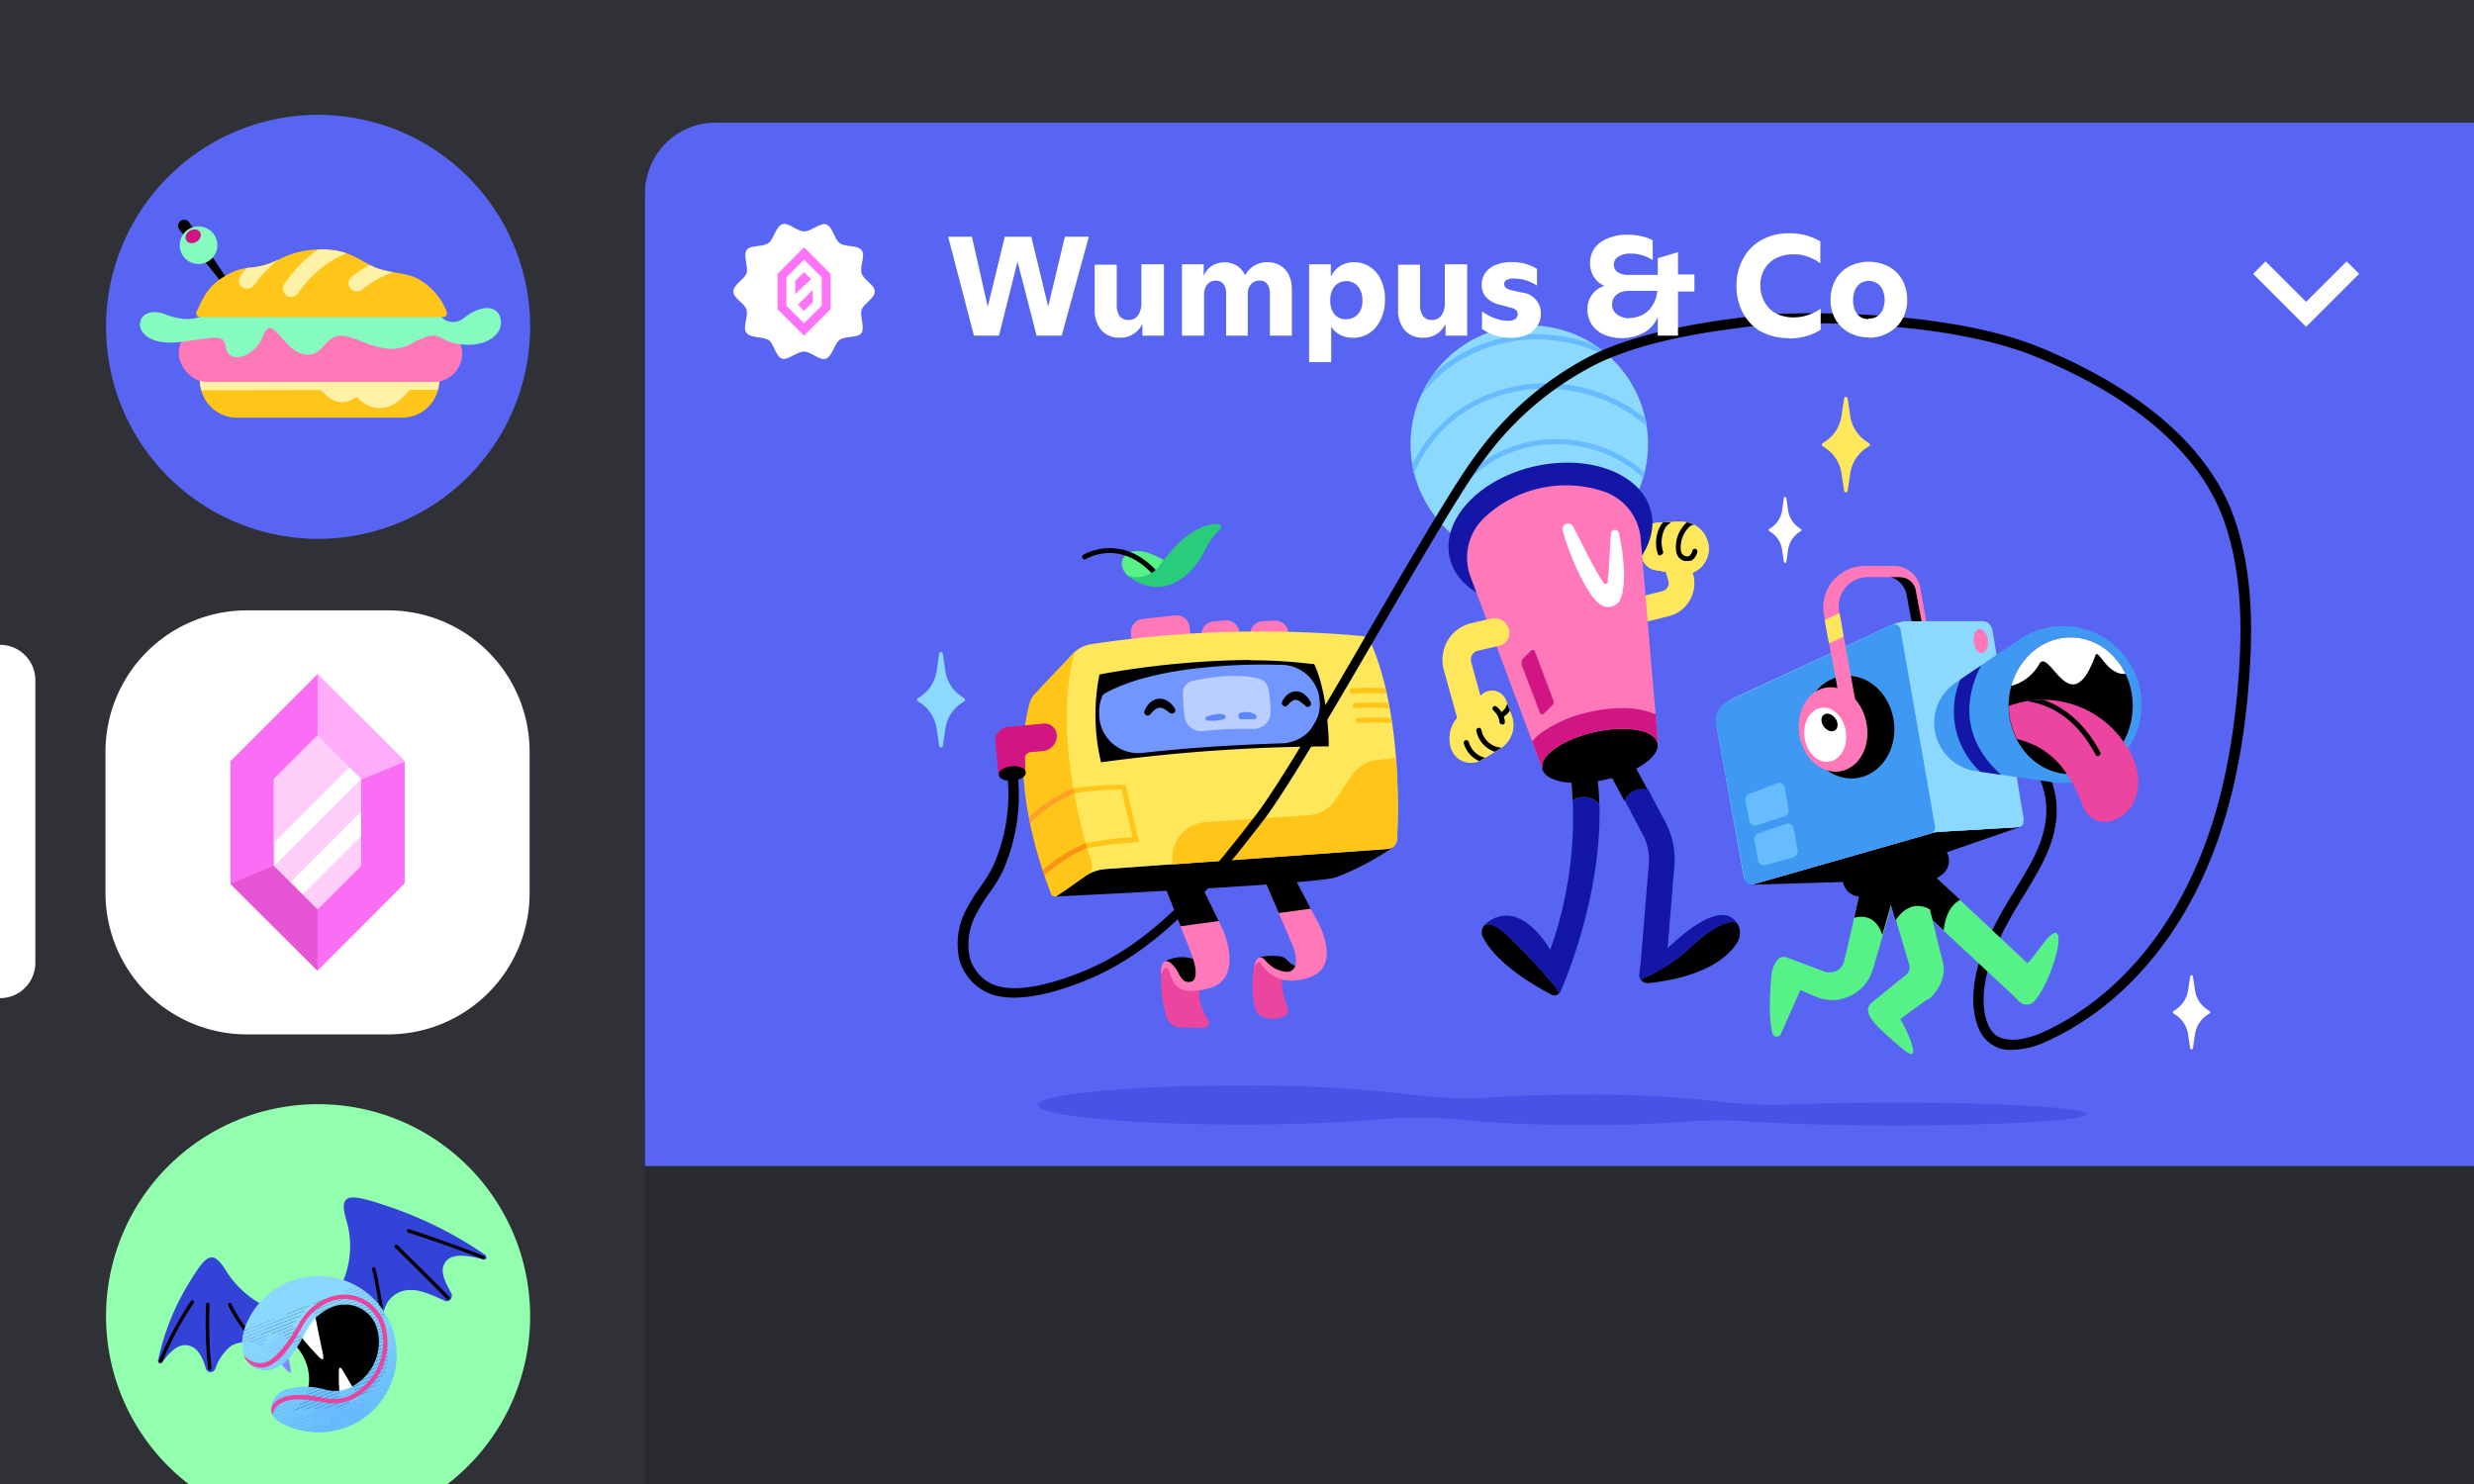 <svg id="art" xmlns="http://www.w3.org/2000/svg" xmlns:xlink="http://www.w3.org/1999/xlink" viewBox="0 0 280 168"><defs><style>.cls-1{fill:none;}.cls-2{clip-path:url(#clip-path);}.cls-3{fill:#2f3136;}.cls-4{fill:#292b2f;}.cls-5{clip-path:url(#clip-path-2);}.cls-31,.cls-6{fill:#fff;}.cls-7{fill:#5865f2;}.cls-8{fill:#8cd9ff;}.cls-9{fill:#3f99f2;}.cls-10{fill:#ff78b9;}.cls-11{fill:#ffe75c;}.cls-12{fill:#57f287;}.cls-13{fill:#66bcff;}.cls-14{clip-path:url(#clip-path-3);}.cls-15{fill:#1416a8;}.cls-16{fill:#d11583;}.cls-17{clip-path:url(#clip-path-5);}.cls-18{fill:#eb459f;}.cls-19{fill:#29cc7a;}.cls-20{fill:#ffc619;}.cls-21{fill:#7196ff;}.cls-22{fill:#bacfff;}.cls-23{fill:#5c86ff;}.cls-24{fill:#ffa027;}.cls-25{fill:#f79414;}.cls-26{clip-path:url(#clip-path-7);}.cls-27{clip-path:url(#clip-path-8);}.cls-28{opacity:0.5;}.cls-29{fill:#3442d9;}.cls-30{fill:#ff73fa;}.cls-31{fill-rule:evenodd;}.cls-32{fill:#ffc518;}.cls-33{fill:#fff1a5;}.cls-34{fill:#ff78b8;}.cls-35{fill:#86fbc0;}.cls-36{fill:#d01582;}.cls-37{fill:#ffe65c;}.cls-38{fill:#fa6ef6;}.cls-39{fill:#ffadfb;}.cls-40{fill:#e655d4;}.cls-41{fill:#ffcff9;}.cls-42{fill:#91ffad;}.cls-43{fill:#8089ff;}.cls-44{fill:#3343d8;}.cls-45{clip-path:url(#clip-path-9);}.cls-46{fill:#6bf;}.cls-47{fill:#67bcff;}.cls-48{fill:#68bdff;}.cls-49{fill:#69bdff;}.cls-50{fill:#6abeff;}.cls-51{fill:#6bbfff;}.cls-52{fill:#6cc0ff;}.cls-53{fill:#6dc1ff;}.cls-54{fill:#6ec1ff;}.cls-55{fill:#6fc2ff;}.cls-56{fill:#70c3ff;}.cls-57{fill:#71c4ff;}.cls-58{fill:#72c5ff;}.cls-59{fill:#73c5ff;}.cls-60{fill:#74c6ff;}.cls-61{fill:#75c7ff;}.cls-62{fill:#76c8ff;}.cls-63{fill:#77c9ff;}.cls-64{fill:#79caff;}.cls-65{fill:#7acaff;}.cls-66{fill:#7bcbff;}.cls-67{fill:#7cccff;}.cls-68{fill:#7dcdff;}.cls-69{fill:#7eceff;}.cls-70{fill:#7fceff;}.cls-71{fill:#80cfff;}.cls-72{fill:#81d0ff;}.cls-73{fill:#82d1ff;}.cls-74{fill:#83d2ff;}.cls-75{fill:#84d2ff;}.cls-76{fill:#85d3ff;}.cls-77{fill:#86d4ff;}.cls-78{fill:#87d5ff;}.cls-79{fill:#88d6ff;}.cls-80{fill:#89d6ff;}.cls-81{fill:#8ad7ff;}.cls-82{fill:#8bd8ff;}.cls-83{fill:#ea459e;}</style><clipPath id="clip-path"><rect class="cls-1" width="280" height="168"/></clipPath><clipPath id="clip-path-2"><path class="cls-1" d="M-4,0H298V124a8,8,0,0,1-8,8H-4Z"/></clipPath><clipPath id="clip-path-3"><path class="cls-1" d="M187.36,64.54,190,65a2.92,2.92,0,0,0,3.33-3.51h0a3.1,3.1,0,0,0-3.15-2.42l-2.42.08a2.38,2.38,0,0,0-2.21,3l.28,1A1.9,1.9,0,0,0,187.36,64.54Z"/></clipPath><clipPath id="clip-path-5"><path class="cls-1" d="M165.19,81l2.51-2.35a1.69,1.69,0,0,1,2.74.63l.64,1.7a3.11,3.11,0,0,1-1.28,3.75L167.73,86a2.37,2.37,0,0,1-3.49-1.27h0A3.56,3.56,0,0,1,165.19,81Z"/></clipPath><clipPath id="clip-path-7"><ellipse class="cls-1" cx="234.36" cy="79.89" rx="7.02" ry="7.74" transform="translate(-0.45 1.32) rotate(-0.32)"/></clipPath><clipPath id="clip-path-8"><path class="cls-1" d="M242,88a8.38,8.38,0,0,0-1.64-4,11.11,11.11,0,0,0-13-4.08v0a8.46,8.46,0,0,0,.9,3.75,9,9,0,0,1,5.64,3.93,14.68,14.68,0,0,1,1.75,3.46C237,94.86,242.36,92.85,242,88Z"/></clipPath><clipPath id="clip-path-9"><path class="cls-1" d="M30.76,158.89a2.35,2.35,0,0,1,.59-.95,2.51,2.51,0,0,1,.93-.61,7.92,7.92,0,0,1,4.6,0,4,4,0,0,0,2.52-.16,5.7,5.7,0,0,0,3.39-6.28A3.79,3.79,0,0,0,37.52,148a5.31,5.31,0,0,0-2.71,2.43c-1.62,3-2.24,3.81-3.66,4.46a2.51,2.51,0,0,1-1,.25,2.58,2.58,0,0,1-1-.15c-1.55-.59-2.29-2.56-1.32-5a8.89,8.89,0,0,1,2.56-3.5,8.71,8.71,0,0,1,3.91-1.86,8.84,8.84,0,0,1,10.24,6.19,8.94,8.94,0,0,1,.17,4.33,8.87,8.87,0,0,1-5.43,6.41,9,9,0,0,1-6.76-.13C30.7,160.7,30.51,159.7,30.76,158.89Z"/></clipPath></defs><g class="cls-2"><path class="cls-3" d="M0,168V0H280V168Z"/><rect class="cls-4" x="73" y="125" width="207" height="56"/><g class="cls-5"><path class="cls-6" d="M0,73a4,4,0,0,1,4,4v32a4,4,0,0,1-4,4Z"/><path class="cls-7" d="M73,21.88a8,8,0,0,1,8-8H280v119H73Z"/><rect class="cls-7" x="98.97" y="31.82" width="158.37" height="96.15"/><path d="M228.63,93.62l-17.87,6.15h0l-12.52.39s0,0,0,0l20.66-5.9a2.53,2.53,0,0,1,.48-.08l9.25-.56S228.64,93.61,228.63,93.62Z"/><path class="cls-8" d="M194.36,82.68l3,16.59a1,1,0,0,0,1.25.78l20-5.73a4.66,4.66,0,0,1,1-.16l8.39-.49A1,1,0,0,0,229,92.5l-3.48-21.06a1.32,1.32,0,0,0-1.31-1.11H216a4.55,4.55,0,0,0-1.95.44L196.26,79A3.36,3.36,0,0,0,194.36,82.68Z"/><path class="cls-9" d="M215.11,71.26,219,93.54a.72.72,0,0,1-.51.82l-20.14,5.77a.57.57,0,0,1-.18,0,.71.71,0,0,1-.72-.59L194.23,82a2.44,2.44,0,0,1,1.37-2.65l18.49-8.58A.72.72,0,0,1,215.11,71.26Z"/><path d="M204.26,82.61c-.26-3.29,1.89-6.09,4.82-6.11s5.32,2.77,5.32,6.06c0,3.13-2.17,5.57-4.85,5.57S204.51,85.73,204.26,82.61Z"/><path class="cls-10" d="M203.59,82.68c-.2-2.69,1.42-4.9,3.62-4.88s4,2.23,4.13,4.89-1.5,4.66-3.59,4.67S203.79,85.3,203.59,82.68Z"/><path class="cls-6" d="M204.21,83.23c-.12-1.72.87-3.13,2.21-3.12s2.46,1.43,2.53,3.13-.92,3-2.2,3S204.33,84.9,204.21,83.23Z"/><ellipse cx="207.06" cy="81.8" rx="0.8" ry="1.09" transform="translate(-7.77 140.21) rotate(-36.77)"/><path d="M215.76,67.19l.93,5,1.19-.12-1.06-5.28a1.81,1.81,0,0,0-1.15-1.36,8.75,8.75,0,0,0-2.09-.22h-.73A2.67,2.67,0,0,1,215.76,67.19Z"/><path class="cls-10" d="M218.32,72.11l-1-5.61a3,3,0,0,0-3-2.43l-3.32,0a4.7,4.7,0,0,0-4.57,5.56l1.66,9,.12.82,1.86.34L208.15,69.2a3.3,3.3,0,0,1,3.25-3.87H215a1.87,1.87,0,0,1,1.84,1.53l1,5.46Z"/><path class="cls-8" d="M224.43,70.33h-8.76a.61.61,0,0,0-.6.71l4,22.55a.68.68,0,0,0,.71.56l8.74-.51A.59.59,0,0,0,229,93l-3.59-21.76A1,1,0,0,0,224.43,70.33Z"/><polygon class="cls-11" points="207 72.85 208.66 72.07 208.19 69.41 206.51 70.19 207 72.85"/><path class="cls-12" d="M212.57,98.3a1.92,1.92,0,0,0-1.79,1.5h0l-1.1,4.87-.56,2.43-.29,1.21-.13.55a1.66,1.66,0,0,1-.1.29,1.62,1.62,0,0,1-.9.82,1.49,1.49,0,0,1-.63.1,1.86,1.86,0,0,1-.33,0l-.15-.05-.29-.1-4.13-1.55a.92.92,0,0,0-1,.3,3.3,3.3,0,0,0-.68,1.71c-.35,3.77-.15,5.67.12,6.62a.5.5,0,0,0,.93.07l2.23-5,1.45.64.29.13c.14,0,.28.11.43.15a4,4,0,0,0,.9.19,4.57,4.57,0,0,0,1.84-.16,4.78,4.78,0,0,0,2.86-2.28,4.41,4.41,0,0,0,.38-.86c.06-.18.07-.25.11-.35l.09-.31.35-1.2.7-2.41,1.38-4.82,0-.11A1.92,1.92,0,0,0,212.57,98.3Z"/><path class="cls-12" d="M219.74,108.36l-2-8.15,0-.1a2.11,2.11,0,1,0-4,1.2l2.37,8a.88.88,0,0,1,0,.33.76.76,0,0,1-.08.33.84.84,0,0,1-.2.29l0,0,0,0,0,0-.21.17-.4.33-3.26,2.64c-1.4,1.08-.07,2.46,3.48,5.43,2.32,1.93.31-2.4-.38-3.46l2.37-1.73.42-.31.21-.15.06,0s0,0,.06,0l.17-.13a4.7,4.7,0,0,0,1.64-3A4.69,4.69,0,0,0,219.74,108.36Z"/><ellipse class="cls-10" cx="224.18" cy="72.57" rx="0.82" ry="1.37" transform="translate(-6.99 26.93) rotate(-6.77)"/><path class="cls-13" d="M198.54,95.11l.44,2.31a.68.68,0,0,0,.85.52l3.15-.89a.67.67,0,0,0,.48-.78L203,93.79a.68.68,0,0,0-.88-.52L199,94.34A.67.67,0,0,0,198.54,95.11Z"/><path class="cls-13" d="M197.54,90.64l.44,2.29a.63.63,0,0,0,.84.49l3.12-1a.71.71,0,0,0,.48-.79L202,89.15a.65.65,0,0,0-.88-.48L198,89.86A.69.69,0,0,0,197.54,90.64Z"/><circle class="cls-8" cx="173.08" cy="50.27" r="13.44"/><circle class="cls-1" cx="173.08" cy="50.27" r="13.44"/><path class="cls-11" d="M183,71.2l-.7-2.82,5.86-1.46a1,1,0,0,0,.58-.44.91.91,0,0,0,.08-.72l-1-3.47,2.79-.81,1,3.47a3.83,3.83,0,0,1-.36,3,3.78,3.78,0,0,1-2.4,1.81Z"/><g class="cls-14"><path class="cls-11" d="M187.36,64.54,190,65a2.92,2.92,0,0,0,3.33-3.51h0a3.1,3.1,0,0,0-3.15-2.42l-2.42.08a2.38,2.38,0,0,0-2.21,3l.28,1A1.9,1.9,0,0,0,187.36,64.54Z"/><path class="cls-11" d="M190.57,58.41c-.14.05-3.61.11-2.68,4.19"/><path class="cls-11" d="M192.2,59.22c-1.75-.93-3.16,3.55-1.51,4,.93.23,1.16-.82,1.16-.82"/></g><g class="cls-14"><path class="cls-11" d="M187.36,64.54,190,65a2.92,2.92,0,0,0,3.33-3.51h0a3.1,3.1,0,0,0-3.15-2.42l-2.42.08a2.38,2.38,0,0,0-2.21,3l.28,1A1.9,1.9,0,0,0,187.36,64.54Z"/><path d="M187.89,62.89a.29.29,0,0,1-.28-.23,4,4,0,0,1,.37-3.23,3.37,3.37,0,0,1,2.46-1.3h.06a.29.29,0,0,1,.35.19.28.28,0,0,1-.19.36.43.43,0,0,1-.15,0,2.8,2.8,0,0,0-2,1,3.41,3.41,0,0,0-.28,2.77.3.3,0,0,1-.22.35Z"/><path d="M190.94,63.5a1.22,1.22,0,0,1-.32,0,1.27,1.27,0,0,1-.91-1.06,3.74,3.74,0,0,1,1.19-3.3,1.27,1.27,0,0,1,1.44-.13.29.29,0,0,1,.12.39.31.31,0,0,1-.4.12.72.72,0,0,0-.82.08,3.21,3.21,0,0,0-1,2.72.71.71,0,0,0,.48.62.57.57,0,0,0,.45,0,1,1,0,0,0,.36-.55.29.29,0,1,1,.56.13,1.53,1.53,0,0,1-.61.91A1.06,1.06,0,0,1,190.94,63.5Z"/></g><ellipse class="cls-15" cx="175.48" cy="60.54" rx="11.69" ry="7.96" transform="translate(-8.99 39.78) rotate(-12.61)"/><path class="cls-10" d="M166.43,65.3l8.24,22,13-2.9L185.69,61a6.21,6.21,0,0,0-4.27-5.39h0a13.49,13.49,0,0,0-13.43,3h0A6.21,6.21,0,0,0,166.43,65.3Z"/><ellipse cx="181.07" cy="85.56" rx="6.68" ry="2.76" transform="translate(-14.31 41.61) rotate(-12.61)"/><path class="cls-16" d="M174.67,87.33h0v0Z"/><path class="cls-16" d="M187.62,84.43v0Z"/><path class="cls-6" d="M183.79,64.63a22.81,22.81,0,0,0-.57-4.3.46.46,0,0,0-.57-.33.45.45,0,0,0-.32.39h0c-.07.71-.1,1.42-.14,2.12s-.07,1.39-.12,2.07c0,.35-.06.68-.1,1a2.89,2.89,0,0,0,0,.29.26.26,0,0,1-.48.11h0c-.18-.26-.36-.54-.53-.83-.35-.58-.67-1.18-1-1.8-.65-1.22-1.26-2.49-1.91-3.73h0a.65.65,0,0,0-.82-.3.66.66,0,0,0-.36.79,30.42,30.42,0,0,0,1.46,4c.29.67.61,1.32,1,2a11,11,0,0,0,.6,1,5.74,5.74,0,0,0,.8,1,2.71,2.71,0,0,0,.71.49l.29.1a1.5,1.5,0,0,0,.37,0,1.23,1.23,0,0,0,.42-.07l.19-.08.16-.09.15-.12.11-.11a.5.5,0,0,0,.1-.11l.08-.11.07-.11,0-.09c0-.07.07-.14.09-.2a1.74,1.74,0,0,0,.12-.34l.05-.17,0-.16a7.45,7.45,0,0,0,.15-1.19C183.81,65.37,183.8,65,183.79,64.63Zm-2.14,2.29v0h0v0Zm.49-.13Z"/><path class="cls-11" d="M165.18,82.23l-1.76-6.34a4.37,4.37,0,0,1,.4-3.34,4.21,4.21,0,0,1,2.7-2l2.2-.52a1.73,1.73,0,0,1,2.08,1.29h0a1.48,1.48,0,0,1-1.1,1.78l-2.45.57a1,1,0,0,0-.67.53,1.05,1.05,0,0,0-.07.78l1.76,6.39Z"/><g class="cls-17"><path class="cls-11" d="M165.19,81l2.51-2.35a1.69,1.69,0,0,1,2.74.63l.64,1.7a3.11,3.11,0,0,1-1.28,3.75L167.73,86a2.37,2.37,0,0,1-3.49-1.27h0A3.56,3.56,0,0,1,165.19,81Z"/><path class="cls-11" d="M166,84.08a2.79,2.79,0,0,0,3.1,2"/><path class="cls-11" d="M167.35,82.69a2.79,2.79,0,0,0,3.09,2.25"/><path class="cls-11" d="M170.91,79.47a1.91,1.91,0,0,1-1,1.51"/><path class="cls-11" d="M169.15,80.16a2.48,2.48,0,0,1,.83,1.52"/></g><g class="cls-17"><path class="cls-11" d="M165.19,81l2.51-2.35a1.69,1.69,0,0,1,2.74.63l.64,1.7a3.11,3.11,0,0,1-1.28,3.75L167.73,86a2.37,2.37,0,0,1-3.49-1.27h0A3.56,3.56,0,0,1,165.19,81Z"/><path d="M168.57,86.43a3.14,3.14,0,0,1-2.9-2.27.29.29,0,1,1,.57-.15,2.47,2.47,0,0,0,2.77,1.8.29.29,0,0,1,.32.25.28.28,0,0,1-.24.33A5.13,5.13,0,0,1,168.57,86.43Z"/><path d="M170,85.26a3.13,3.13,0,0,1-2.91-2.51.3.3,0,0,1,.22-.35.3.3,0,0,1,.35.23,2.48,2.48,0,0,0,2.76,2,.29.29,0,0,1,.33.25.28.28,0,0,1-.25.32A2.89,2.89,0,0,1,170,85.26Z"/><path d="M169.86,81.27a.29.29,0,0,1-.1-.56,1.61,1.61,0,0,0,.86-1.27.29.29,0,1,1,.58.06A2.2,2.2,0,0,1,170,81.25Z"/><path d="M170,82a.31.31,0,0,1-.29-.22v-.08a2.08,2.08,0,0,0-.71-1.28.3.3,0,0,1,0-.41.29.29,0,0,1,.4,0,2.59,2.59,0,0,1,.91,1.59l0,.08a.29.29,0,0,1-.21.35Z"/></g><path class="cls-15" d="M178,90.64a44.8,44.8,0,0,1-2.55,16.89c-.88-1.56-4-5.74-7.31-2.93a1.12,1.12,0,0,0-.18.2c.46-.3,1.21-.23,2.43.9a63.23,63.23,0,0,1,5.75,6.16,1.43,1.43,0,0,1,.3.62.6.6,0,0,0,.2-.27c1.1-2.56,4.64-11.63,4.38-21.18A2.34,2.34,0,0,0,178,90.64Z"/><path d="M170.38,105.7c-1.22-1.13-2-1.2-2.43-.9a1.19,1.19,0,0,0-.14,1.22c.58,1.24,2.37,3.72,7.8,6.59a.73.73,0,0,0,.82-.13,1.43,1.43,0,0,0-.3-.62A63.23,63.23,0,0,0,170.38,105.7Z"/><path d="M181,91a31.7,31.7,0,0,0-.61-5.47l-2.85.57a35.64,35.64,0,0,1,.44,4.51A2.34,2.34,0,0,1,181,91Z"/><path class="cls-15" d="M185.69,108.89l-.16,1.39a.87.87,0,0,0,.21.7.68.68,0,0,1,.33-.27,18.15,18.15,0,0,0,5-3.26c2.82-2.63,4.77-3.41,5.55-2.89a1.75,1.75,0,0,0-.38-.48c-1.95-1.79-5.92,1.77-7.5,3.25l.75-9.25a8.83,8.83,0,0,0-1-5l-2-3.78a2.25,2.25,0,0,0-2.58,1.35l2,3.81a5.88,5.88,0,0,1,.7,3.34Z"/><path d="M191.09,107.45a18.15,18.15,0,0,1-5,3.26.68.68,0,0,0-.33.27.93.93,0,0,0,.8.32c6.56-.72,9.07-3.06,10-4.51a2.14,2.14,0,0,0,.09-2.23C195.86,104,193.91,104.82,191.09,107.45Z"/><path d="M186.44,89.34l-2.5-4.63-2.56,1.38,2.48,4.6A2.25,2.25,0,0,1,186.44,89.34Z"/><path class="cls-13" d="M167.82,44.9a15.77,15.77,0,0,0-8,7.76,5.17,5.17,0,0,0,.11.54c0,.15.07.29.1.43a15.22,15.22,0,0,1,8-8.2A16.77,16.77,0,0,1,175,44a17.37,17.37,0,0,1,11.4,4.27c-.05-.3-.1-.59-.16-.89h0A17.82,17.82,0,0,0,167.82,44.9Z"/><path class="cls-13" d="M170.08,51a13.32,13.32,0,0,0-7.2,7.77l-.06.2c.14.17.29.34.44.5.05-.18.1-.35.16-.52a12.67,12.67,0,0,1,6.9-7.43,14,14,0,0,1,5.78-1.23A14.5,14.5,0,0,1,186,54.12c.06-.21.11-.41.16-.62A15,15,0,0,0,170.08,51Z"/><path class="cls-13" d="M162.23,42.34a13.15,13.15,0,0,0-1.46,2.55,15.55,15.55,0,0,1,6.24-5,16.81,16.81,0,0,1,6.91-1.47,17.41,17.41,0,0,1,8.46,2.2,13,13,0,0,0-2-1.57,17.72,17.72,0,0,0-13.63.31A16.76,16.76,0,0,0,162.23,42.34Z"/><path class="cls-16" d="M183.64,80.16a17.21,17.21,0,0,0-3.68.43,15.14,15.14,0,0,0-5.26,2.19,7.19,7.19,0,0,0-1.3,1.14l1.16,3.1h0c-.34-1.48,2.31-3.34,5.91-4.15a14.79,14.79,0,0,1,3.17-.37c2.14,0,3.72.58,4,1.61h0l-.27-3.3-.13,0A9.63,9.63,0,0,0,183.64,80.16Z"/><path class="cls-16" d="M175.73,79.79l-1,1a.27.27,0,0,1-.45-.1l-2-5.26a.92.92,0,0,1,.21-1l.77-.76a.28.28,0,0,1,.46.09l2.1,5.58A.37.37,0,0,1,175.73,79.79Z"/><path d="M142.57,108.36a6.75,6.75,0,0,1,2.42-.08,1.55,1.55,0,0,1,.79.52,2.24,2.24,0,0,0,2.15.63l-1.63,1.16a12.67,12.67,0,0,0-2.09-.35,17.41,17.41,0,0,1-1.38-1.52Z"/><path class="cls-18" d="M142,109.13a10.89,10.89,0,0,0,.14,5.28.71.71,0,0,0,.3.4,2.82,2.82,0,0,0,3,.2.69.69,0,0,0,.31-.82c-.34-1-1-3.18-.47-3.72l-2.62-2Z"/><path class="cls-10" d="M148.86,103.85v0l-2.51-4.78a.26.26,0,0,0-.26-.15l-2.8.25a.28.28,0,0,0-.22.38l3.2,7.39s1.21,2.85-.55,3.09a3.47,3.47,0,0,1-2.56-1.36c-.24-.24-.43-.32-.59-.29-.55.08-.69,1.42-.69,1.42.23-1,.7-.94.89-.68h0c.34.59,1.92,2.79,5.51,1.49C152.05,109.22,149,104,148.86,103.85Z"/><path class="cls-18" d="M131.42,109.67a14.85,14.85,0,0,0,.63,5.52,1.71,1.71,0,0,0,1.57,1.13l2.59.06a.62.62,0,0,0,.53-.95c-.64-1-1.38-2.53-.79-3.73,0,0-2,.29-2,.29l-.93-1.63-.93-1.2Z"/><path d="M131.87,108.84a4,4,0,0,1,3.4-.2l.68,1.6-.59,1.05-1.16.35-.93-1.28-.93-1.17Z"/><path class="cls-10" d="M138.37,105.19l-2.47-5.1-4.12.11,3.11,7.91s1.17,3.06-.34,3.06c-1,0-1-1.08-1.76-1.86-.23-.26-.57-.58-.92-.47-.55.19-.48,1.52-.48,1.52a1.66,1.66,0,0,1,.37-.7c.23-.23.47,0,.58.35.46,1.28.78,2.85,4.47,1.88C140.83,110.82,138.49,105.38,138.37,105.19Z"/><path d="M135.9,100.09l-4.12.11,1.83,4.66,4.32-.59Z"/><path d="M146.35,99.05a.26.26,0,0,0-.26-.15l-2.8.25a.28.28,0,0,0-.22.38l1.66,3.83,3.62-.49Z"/><path class="cls-10" d="M143,70.29h1.34a1.49,1.49,0,0,1,1.49,1.49v2a0,0,0,0,1,0,0h-4.32a0,0,0,0,1,0,0v-2A1.49,1.49,0,0,1,143,70.29Z" transform="translate(-3.36 7.13) rotate(-2.81)"/><path class="cls-10" d="M137.47,70.28h1.34a1.49,1.49,0,0,1,1.49,1.49v2a0,0,0,0,1,0,0H136a0,0,0,0,1,0,0v-2A1.49,1.49,0,0,1,137.47,70.28Z" transform="translate(-5.99 12.9) rotate(-5.23)"/><path class="cls-10" d="M129.51,69.86h3.68a1.49,1.49,0,0,1,1.49,1.49v2a0,0,0,0,1,0,0H128a0,0,0,0,1,0,0v-2A1.49,1.49,0,0,1,129.51,69.86Z" transform="translate(-7 14.7) rotate(-6.24)"/><path d="M119.43,101.49l4.4-3,33.76-2.54a30.31,30.31,0,0,1-6.4,3.37C148.74,100.12,119.43,101.49,119.43,101.49Z"/><path class="cls-11" d="M120.5,100.82a1.18,1.18,0,0,1-1.84-.86L116.9,80.71A4,4,0,0,1,118,77.65l3.4-3.61a3.64,3.64,0,0,1,2.12-1.12A128.38,128.38,0,0,1,154.12,72a1.24,1.24,0,0,1,1,.71c3.42,7.74,3.18,18.93,3,22.32a1.15,1.15,0,0,1-.77,1,1.36,1.36,0,0,1-.29.06l-31.8,2.28a5.28,5.28,0,0,0-2.66.95Z"/><path class="cls-12" d="M132,63.58s-3.14-2.07-4.55-.79c-1.19,1.1.15,2.35.15,2.35l1.31.55S131.87,64.77,132,63.58Z"/><path d="M131,65.47a.28.28,0,0,1-.22-.1c-3.78-4.47-7.67-2.2-7.83-2.1a.29.29,0,1,1-.3-.49s4.46-2.65,8.57,2.21a.29.29,0,0,1,0,.41A.28.28,0,0,1,131,65.47Z"/><path class="cls-19" d="M127.58,65.14a3.13,3.13,0,0,0,3.74-1.25c1.52-1.94,3.55-4.44,6.4-4.57A.37.37,0,0,1,138,60a8.7,8.7,0,0,0-1.72,2.47C134.86,65.24,131.58,68.21,127.58,65.14Z"/><path class="cls-20" d="M132.77,97.86l24.28-1.74a1.36,1.36,0,0,0,.29-.06,1.15,1.15,0,0,0,.77-1A75.22,75.22,0,0,0,158,85.8l-2.1.22A4,4,0,0,0,153,87.77l-1.86,2.76a4,4,0,0,1-3.07,1.76l-11.62.78a4,4,0,0,0-3.68,4.79Z"/><path d="M124.71,85.85a23.29,23.29,0,0,1-.15-9.17l0-.14.13,0a99.09,99.09,0,0,1,16.7-1.59,53.17,53.17,0,0,1,7,.42l.13,0,0,.11c1.44,3.26,1.52,8.36,1.53,8.58v.22h-.22A198.64,198.64,0,0,0,125,86l-.2,0Z"/><path d="M141.43,75.15a53.21,53.21,0,0,1,7,.42c1.45,3.26,1.52,8.49,1.52,8.49a196.55,196.55,0,0,0-25,1.75,23,23,0,0,1-.14-9.08,98.51,98.51,0,0,1,16.65-1.58m0-.44h0a100.63,100.63,0,0,0-16.74,1.59l-.28.06-.06.27a23.2,23.2,0,0,0,.14,9.27l.09.4.41-.06a198,198,0,0,1,24.92-1.74h.44v-.44c0-.22-.09-5.37-1.55-8.67l-.1-.22-.25,0a55.44,55.44,0,0,0-7-.42Z"/><path class="cls-21" d="M145.17,84.15c-4,.12-9.88.41-15.84,1.08a4.42,4.42,0,0,1-4.93-4.38v-.34a4.43,4.43,0,0,1,3.79-4.34,87.61,87.61,0,0,1,17.11-.9,4.4,4.4,0,0,1,4,3.55l0,.11A4.42,4.42,0,0,1,145.17,84.15Z"/><path d="M129.51,80.57a2.34,2.34,0,0,1,.22-.48,2.18,2.18,0,0,1,.32-.43,1.68,1.68,0,0,1,1.06-.55,1.51,1.51,0,0,1,.64.06,1.78,1.78,0,0,1,.53.28,2.63,2.63,0,0,1,.69.77.38.38,0,0,1-.14.51.38.38,0,0,1-.41,0h0a5.25,5.25,0,0,0-.64-.46,1.1,1.1,0,0,0-.56-.15,1.13,1.13,0,0,0-.54.25,3.94,3.94,0,0,0-.54.54l0,0a.36.36,0,0,1-.5,0A.35.35,0,0,1,129.51,80.57Z"/><path d="M145.06,79.61a1.82,1.82,0,0,1,.21-.47,2.47,2.47,0,0,1,.33-.41,1.7,1.7,0,0,1,.48-.33,1.47,1.47,0,0,1,1.23,0,1.8,1.8,0,0,1,.45.31,2.69,2.69,0,0,1,.58.78.38.38,0,0,1-.17.5.36.36,0,0,1-.4-.06h0a5.94,5.94,0,0,0-.59-.48,1.15,1.15,0,0,0-.5-.22.68.68,0,0,0-.47.15,2.93,2.93,0,0,0-.51.49l0,0a.35.35,0,0,1-.49,0A.33.33,0,0,1,145.06,79.61Z"/><path class="cls-22" d="M142.63,76.89c-1-.32-3.47-.73-7.74.21a1.35,1.35,0,0,0-1,1.37c0,.67.06,1.58.16,2.54a1.88,1.88,0,0,0,2,1.76,43.67,43.67,0,0,1,5.9-.25,1.93,1.93,0,0,0,1.85-2.09,12.76,12.76,0,0,0-.29-2.59A1.32,1.32,0,0,0,142.63,76.89Z"/><path class="cls-23" d="M136.51,81.15A2.37,2.37,0,0,1,137,81a2.8,2.8,0,0,1,.5-.12,2.65,2.65,0,0,1,1,0,.29.29,0,0,1,.2.34.27.27,0,0,1-.19.2h0a4.24,4.24,0,0,1-.46.1l-.45.07-.45,0-.46,0h0a.26.26,0,0,1-.26-.26A.26.26,0,0,1,136.51,81.15Z"/><path class="cls-23" d="M140.3,80.74a1.5,1.5,0,0,1,.45-.12,2.36,2.36,0,0,1,.46,0,1.61,1.61,0,0,1,.89.3.27.27,0,0,1,.07.38.28.28,0,0,1-.23.12h0c-.14,0-.26,0-.38,0l-.38,0-.39,0a2.44,2.44,0,0,1-.39,0h0a.26.26,0,0,1-.21-.31A.27.27,0,0,1,140.3,80.74Z"/><path d="M148.25,75.34S132,74.18,124.56,78.78l1.13-2.42S140.32,73.86,148.25,75.34Z"/><path class="cls-1" d="M119.07,90.26l2.36,5.55a32.73,32.73,0,0,1,6.76-1l-1.26-5.38A36.08,36.08,0,0,0,119.07,90.26Z"/><path class="cls-20" d="M153.07,78.52a30.14,30.14,0,0,1,3.86,0c-.05-.2-.09-.4-.14-.6a31.24,31.24,0,0,0-3.76,0,.29.29,0,0,0-.27.31A.3.3,0,0,0,153.07,78.52Z"/><path class="cls-20" d="M153.38,79.6a.29.29,0,0,0,0,.58,32.13,32.13,0,0,1,3.84,0c0-.2-.07-.39-.11-.59A32.63,32.63,0,0,0,153.38,79.6Z"/><path class="cls-20" d="M157.44,81.27a30.39,30.39,0,0,0-3.71,0,.29.29,0,0,0,0,.58,33.27,33.27,0,0,1,3.76,0Z"/><path class="cls-20" d="M128.92,95.33l-1.52-6.48-.22,0a36.14,36.14,0,0,0-8.58.94l-.34.08,2.84,6.67.25-.08a32.92,32.92,0,0,1,7.22-1.09Zm-7.49.48-2.36-5.55a36.08,36.08,0,0,1,7.86-.86l1.26,5.38A32.73,32.73,0,0,0,121.43,95.81Z"/><path class="cls-20" d="M121.63,73.82c-2.49,9.18.91,20.75,1.93,23.85a1.14,1.14,0,0,1-.43,1.3l-3.45,2.43a.47.47,0,0,1-.72-.21c-1-2.49-4.78-12.81-2.45-21.53a2.84,2.84,0,0,1,.7-1.21Z"/><path class="cls-16" d="M119.61,83.32h0a1.38,1.38,0,0,0-1.54-1.4l-4,.37a1.56,1.56,0,0,0-1.42,1.7l.35,3.77,3.06-.28L116,85.92a.7.7,0,0,1,.65-.77l1.47-.14A1.73,1.73,0,0,0,119.61,83.32Z"/><ellipse cx="114.56" cy="87.58" rx="1.54" ry="0.83" transform="translate(-7.55 10.88) rotate(-5.27)"/><path class="cls-24" d="M121.58,89.81c0-.19-.07-.39-.11-.59a17.64,17.64,0,0,0-5,3.25c0,.24.09.47.14.7A16.31,16.31,0,0,1,121.58,89.81Z"/><path class="cls-25" d="M123,96c-.05-.18-.1-.37-.16-.56A19.49,19.49,0,0,0,118,98.51l.2.6A19.12,19.12,0,0,1,123,96Z"/><path d="M227.8,118.85a3.81,3.81,0,0,1-3.66-2c-.58-1.11-1.7-4.29.49-9.72a43.15,43.15,0,0,1,3.28-6.12c.6-1,1.21-2,1.77-3,1.39-2.52,2.78-5.89,1.25-9.65a.58.58,0,0,1,1.08-.43c1.71,4.21.2,7.9-1.31,10.64-.57,1-1.19,2.07-1.8,3.06a43.62,43.62,0,0,0-3.19,5.95c-.52,1.3-2.1,5.76-.54,8.76,1.34,2.57,5.53.76,6,.54,6.85-3.11,12.73-9.13,16.55-17,3.18-6.49,5-14.2,5.66-23.55.34-5,.45-11.53-1.75-17.58-1.88-5.17-7.07-12.55-21.15-18.34-11-4.52-28.53-3.89-30.8-3.63-6.14.68-13.15,1.71-18.61,4.25A35.47,35.47,0,0,0,168,52c-2.32,3-7,11.09-12,19.62-5.17,8.88-10.52,18.06-13.19,21.49-4.74,6.1-10.64,13.68-18.75,17.37-2.46,1.11-8.58,3.54-12.24,1.92a5.89,5.89,0,0,1-3.24-3.74,8.28,8.28,0,0,1,.83-5.79,19,19,0,0,1,1.51-2.42,18.8,18.8,0,0,0,1.43-2.29A20.14,20.14,0,0,0,114,87.62a.58.58,0,1,1,1.16-.13,21.3,21.3,0,0,1-1.71,11.22,18.21,18.21,0,0,1-1.52,2.44,18.6,18.6,0,0,0-1.42,2.28,7.2,7.2,0,0,0-.75,5,4.7,4.7,0,0,0,2.59,3c3.32,1.46,9.48-1.1,11.29-1.92,7.85-3.57,13.65-11,18.31-17,2.63-3.37,8-12.52,13.11-21.36,5-8.57,9.7-16.66,12.06-19.75A36.89,36.89,0,0,1,180.59,40c5.61-2.6,12.74-3.66,19-4.35,2.31-.26,20.18-.9,31.37,3.71,14.47,6,19.84,13.63,21.8,19,2.27,6.26,2.17,12.94,1.82,18-.64,9.51-2.53,17.36-5.77,24-3.94,8.06-10,14.28-17.12,17.5A9.67,9.67,0,0,1,227.8,118.85Z"/><path class="cls-9" d="M223.61,87.29l8.61,1.25a8.87,8.87,0,0,0,9.93-10.77h0a8.88,8.88,0,0,0-13.64-5.36l-7.2,4.89A5.5,5.5,0,0,0,223.61,87.29Z"/><ellipse cx="234.36" cy="79.89" rx="7.02" ry="7.74" transform="translate(-0.45 1.32) rotate(-0.32)"/><g class="cls-26"><path class="cls-6" d="M225.47,77.76a5.18,5.18,0,0,0,5.38-2.67c1.19-1.62,3.52,6.76,6.29-.87.36-1,1.4,2.63,3.79,2,0,0-5.61-6.33-5.67-6.33s-7.71,4-7.71,4Z"/></g><path class="cls-18" d="M242,88a8.38,8.38,0,0,0-1.64-4,11.11,11.11,0,0,0-13-4.08v0a8.46,8.46,0,0,0,.9,3.75,9,9,0,0,1,5.64,3.93,14.68,14.68,0,0,1,1.75,3.46C237,94.86,242.36,92.85,242,88Z"/><g class="cls-27"><path d="M237.43,85.6a.27.27,0,0,1-.25-.15c-1.8-3.39-4.27-5.4-7.35-6a9.09,9.09,0,0,0-4.11.15.3.3,0,0,1-.37-.19.29.29,0,0,1,.19-.37,9.57,9.57,0,0,1,4.37-.16c2.25.41,5.42,1.84,7.78,6.27a.3.3,0,0,1-.12.4A.32.32,0,0,1,237.43,85.6Z"/></g><path class="cls-15" d="M221.86,76.93a9.3,9.3,0,0,0,2.26,10.43l2.36.35c-5.16-4.62-3.64-9.74-2.26-12.38Z"/><path class="cls-12" d="M232.16,105.82c-.79.61-1.89,2.48-2.71,3.22L218.08,98.36h0a1.92,1.92,0,1,0-2.62,2.8l12.43,11.57.61.63a1.2,1.2,0,0,0,1.72,0C232.16,111.28,234.14,104.31,232.16,105.82Z"/><path d="M219.21,99.42l.5-.34a2,2,0,0,0,.53-2.76h0a2,2,0,0,0-2.76-.54l-2.81,1.9-4.06-.11a2,2,0,0,0-2.05,1.93h0a2,2,0,0,0,1.83,2l-.54,2.4c1.26-.33,2.54,0,3.18,1.93l.09-.3.89-3.1.14.48.39,1.3s1.45-2.62,3.88-1.26l.3,1.21,1.26,1.17c.1-1,.47-2.72,1.87-3.46Z"/><g class="cls-28"><path class="cls-29" d="M214.54,124.82c-4.42,0-8.53.08-12,.22a51.07,51.07,0,0,1-8.57-.41,125.73,125.73,0,0,0-14.67-.71c-3.82,0-7.37.11-10.29.3a46.29,46.29,0,0,1-9.49-.33,154.26,154.26,0,0,0-19.08-1c-12.72,0-23,1-23,2.21s10.31,2.21,23,2.21c6,0,11.46-.22,15.56-.58a52.08,52.08,0,0,1,9.91.07c3.32.35,8.09.57,13.39.57,4.35,0,8.35-.15,11.47-.39a51.55,51.55,0,0,1,7.56,0c4,.26,9.74.43,16.17.43,12,0,21.7-.58,21.7-1.29S226.52,124.82,214.54,124.82Z"/></g><path class="cls-11" d="M211.27,50a4.19,4.19,0,0,1-1.86-2.89l-.3-2a.21.21,0,0,0-.2-.18h0a.2.2,0,0,0-.2.18l-.3,2A4.17,4.17,0,0,1,206.54,50l-.26.17a.19.19,0,0,0-.09.17h0a.2.2,0,0,0,.09.17l.26.17a4.18,4.18,0,0,1,1.87,2.88l.3,2a.2.2,0,0,0,.2.17h0a.2.2,0,0,0,.2-.17l.3-2a4.2,4.2,0,0,1,1.86-2.88l.27-.17a.22.22,0,0,0,.09-.17h0a.21.21,0,0,0-.09-.17Z"/><path class="cls-8" d="M108.89,78.88A4.18,4.18,0,0,1,107,76l-.3-2a.2.2,0,0,0-.2-.17h0a.2.2,0,0,0-.2.17l-.3,2a4.2,4.2,0,0,1-1.86,2.88l-.26.17a.21.21,0,0,0-.1.17h0a.19.19,0,0,0,.1.17l.26.17A4.19,4.19,0,0,1,106,82.46l.3,2a.2.2,0,0,0,.2.17h0a.2.2,0,0,0,.2-.17l.3-2a4.17,4.17,0,0,1,1.87-2.89l.26-.17a.19.19,0,0,0,.09-.17h0a.2.2,0,0,0-.09-.17Z"/><path class="cls-6" d="M203.65,59.77a2.87,2.87,0,0,1-1.28-2l-.2-1.38a.14.14,0,0,0-.14-.12h0a.14.14,0,0,0-.14.12l-.2,1.38a2.83,2.83,0,0,1-1.28,2l-.18.12a.11.11,0,0,0-.06.11h0a.14.14,0,0,0,.06.12l.18.11a2.88,2.88,0,0,1,1.28,2l.2,1.38a.14.14,0,0,0,.14.11h0a.14.14,0,0,0,.14-.11l.2-1.38a2.91,2.91,0,0,1,1.28-2l.18-.11a.14.14,0,0,0,.06-.12h0a.11.11,0,0,0-.06-.11Z"/><path class="cls-6" d="M249.87,114.33a3.19,3.19,0,0,1-1.45-2.23l-.23-1.57a.17.17,0,0,0-.16-.13h0a.15.15,0,0,0-.15.13l-.24,1.57a3.21,3.21,0,0,1-1.44,2.23l-.21.13a.17.17,0,0,0-.07.14h0a.17.17,0,0,0,.07.13l.21.13a3.23,3.23,0,0,1,1.44,2.24l.24,1.56a.15.15,0,0,0,.15.14h0a.17.17,0,0,0,.16-.14l.23-1.56a3.21,3.21,0,0,1,1.45-2.24l.2-.13a.17.17,0,0,0,.07-.13h0a.17.17,0,0,0-.07-.14Z"/><path class="cls-6" d="M123.23,26.8,120.16,38h-2.84l-2.16-8.38L113.06,38h-2.83l-2.92-11.2H110l1.79,7.93,1.93-7.93h3l1.91,7.91,1.89-7.91Zm8.5,3.12V38h-2.44V36.66a2.66,2.66,0,0,1-1,1.14,2.63,2.63,0,0,1-1.51.43,2.68,2.68,0,0,1-2.14-.86,3.56,3.56,0,0,1-.75-2.4v-5h2.5v4.5a2.24,2.24,0,0,0,.32,1.31,1.21,1.21,0,0,0,1,.44,1.27,1.27,0,0,0,1.1-.53,2.54,2.54,0,0,0,.37-1.49V29.92Zm11.66-.24a2.87,2.87,0,0,1,1.49.37,2.56,2.56,0,0,1,1,1.09,3.92,3.92,0,0,1,.33,1.67V38h-2.49V33.29a1.83,1.83,0,0,0-.3-1.13,1,1,0,0,0-.89-.39,1.2,1.2,0,0,0-.94.41,1.49,1.49,0,0,0-.37,1V38h-2.45V33.22a1.67,1.67,0,0,0-.3-1.06,1.06,1.06,0,0,0-.9-.39,1.16,1.16,0,0,0-.68.21,1.28,1.28,0,0,0-.46.56,1.94,1.94,0,0,0-.16.82V38h-2.5V29.92h2.46v1.31a2.53,2.53,0,0,1,.93-1.14,2.77,2.77,0,0,1,2.85,0,2.48,2.48,0,0,1,.91,1.08,2.82,2.82,0,0,1,1-1.08A2.88,2.88,0,0,1,143.39,29.68Zm9.84,0a3.18,3.18,0,0,1,1.83.54,3.39,3.39,0,0,1,1.24,1.49,5,5,0,0,1,.45,2.17,5.23,5.23,0,0,1-.48,2.28A3.67,3.67,0,0,1,155,37.7a3.38,3.38,0,0,1-1.87.54,3.09,3.09,0,0,1-1.47-.34,2.6,2.6,0,0,1-1-.94V41h-2.5V29.92h2.46v1.41a3,3,0,0,1,1-1.18A2.87,2.87,0,0,1,153.23,29.68Zm-.89,6.45a1.75,1.75,0,0,0,1-.27,1.79,1.79,0,0,0,.65-.76A2.52,2.52,0,0,0,154.2,34a2.68,2.68,0,0,0-.23-1.13,1.76,1.76,0,0,0-.65-.77,1.77,1.77,0,0,0-1.91,0,1.74,1.74,0,0,0-.64.77,2.79,2.79,0,0,0-.22,1.16,2.59,2.59,0,0,0,.22,1.11,1.6,1.6,0,0,0,1.57,1Zm13.71-6.21V38H163.6V36.66a2.67,2.67,0,0,1-2.48,1.57,2.69,2.69,0,0,1-2.15-.86,3.55,3.55,0,0,1-.74-2.4v-5h2.49v4.5a2.16,2.16,0,0,0,.33,1.31,1.19,1.19,0,0,0,1,.44,1.27,1.27,0,0,0,1.1-.53,2.54,2.54,0,0,0,.37-1.49V29.92Zm4.86,8.32a5.57,5.57,0,0,1-3.18-1v-2a5.62,5.62,0,0,0,1.43.78,4.39,4.39,0,0,0,1.5.3,1.5,1.5,0,0,0,.83-.2.67.67,0,0,0,.11-1,1.53,1.53,0,0,0-.64-.3l-1.16-.31a3.12,3.12,0,0,1-1.57-.82,2,2,0,0,1-.53-1.45,2.27,2.27,0,0,1,.41-1.35,2.59,2.59,0,0,1,1.18-.9,4.76,4.76,0,0,1,1.81-.32,5.34,5.34,0,0,1,2.85.77v1.89a4.93,4.93,0,0,0-1.25-.59,4.54,4.54,0,0,0-1.36-.21,1.6,1.6,0,0,0-.82.16.5.5,0,0,0-.28.46.57.57,0,0,0,.19.43,1.57,1.57,0,0,0,.62.27l1.19.27a2.34,2.34,0,0,1,2.15,2.39,2.43,2.43,0,0,1-.43,1.42,2.82,2.82,0,0,1-1.22,1A4.49,4.49,0,0,1,170.91,38.24ZM191.77,33h-1.86v5h-2.29V35.87a3.53,3.53,0,0,1-1.57,1.79,5.34,5.34,0,0,1-4.55.21,3.33,3.33,0,0,1-1.37-1.16,3.11,3.11,0,0,1-.47-1.69,2.9,2.9,0,0,1,.24-1.18,2.72,2.72,0,0,1,.68-.92,2.9,2.9,0,0,1,1-.56,2.66,2.66,0,0,1-1.18-1,3,3,0,0,1,.07-3.27A3.35,3.35,0,0,1,181.93,27a5.51,5.51,0,0,1,2.27-.43,6.67,6.67,0,0,1,1.59.18,4.35,4.35,0,0,1,1.26.46v2.25a3.57,3.57,0,0,0-1.09-.53,4.25,4.25,0,0,0-1.41-.22,2.39,2.39,0,0,0-1.41.36,1,1,0,0,0-.49.92,1,1,0,0,0,.43.82,2.16,2.16,0,0,0,1.28.31h3.26V29.23l2.29-.68v2.52h1.86Zm-7.43,3a3.4,3.4,0,0,0,1.45-.31,2.85,2.85,0,0,0,1.16-1,3.75,3.75,0,0,0,.62-1.76h-3.21a2.41,2.41,0,0,0-1.06.21,1.47,1.47,0,0,0-.64.56,1.54,1.54,0,0,0-.21.8,1.36,1.36,0,0,0,.23.76,1.67,1.67,0,0,0,.66.53A2.58,2.58,0,0,0,184.34,36.05Zm18.11,2.27a6.41,6.41,0,0,1-3.21-.77,5.2,5.2,0,0,1-2-2.12,6.28,6.28,0,0,1-.71-3,6.35,6.35,0,0,1,.74-3.08,5.29,5.29,0,0,1,2.09-2.13,6.34,6.34,0,0,1,3.16-.76,7,7,0,0,1,1.94.25,6.6,6.6,0,0,1,1.56.67v2.48a5.08,5.08,0,0,0-1.38-.74,4.58,4.58,0,0,0-1.63-.28,4.29,4.29,0,0,0-2,.44,3.25,3.25,0,0,0-1.32,1.25,3.66,3.66,0,0,0-.46,1.83,3.72,3.72,0,0,0,.46,1.84A3.27,3.27,0,0,0,201,35.48a4.31,4.31,0,0,0,2,.45,5,5,0,0,0,1.63-.27,5.62,5.62,0,0,0,1.43-.71v2.38a5.7,5.7,0,0,1-1.64.72A7.08,7.08,0,0,1,202.45,38.32Zm9.05-.08a4.51,4.51,0,0,1-2.21-.53,3.9,3.9,0,0,1-1.55-1.49,4.42,4.42,0,0,1-.56-2.23,4.64,4.64,0,0,1,.55-2.26,3.86,3.86,0,0,1,1.54-1.51,4.9,4.9,0,0,1,4.47,0,3.82,3.82,0,0,1,1.55,1.51,4.54,4.54,0,0,1,.56,2.26,4.33,4.33,0,0,1-.57,2.23,3.83,3.83,0,0,1-1.55,1.49A4.59,4.59,0,0,1,211.5,38.24Zm0-2.12a1.63,1.63,0,0,0,.95-.26,1.79,1.79,0,0,0,.63-.75A2.88,2.88,0,0,0,213.3,34a2.83,2.83,0,0,0-.22-1.14,1.62,1.62,0,0,0-1.58-1.05,1.66,1.66,0,0,0-.95.27,1.68,1.68,0,0,0-.61.77,2.91,2.91,0,0,0-.21,1.15,2.88,2.88,0,0,0,.21,1.13,1.75,1.75,0,0,0,.61.75A1.65,1.65,0,0,0,211.5,36.12Z"/><path class="cls-6" d="M99,33c0,.8-1.3,1.4-1.5,2.1s.4,2,0,2.6-1.9.3-2.5.8-.8,1.8-1.5,2.1-1.7-.8-2.5-.8-1.8,1-2.5.8-.9-1.7-1.5-2.1-2-.2-2.5-.8.2-1.8,0-2.6S83,33.8,83,33s1.3-1.4,1.5-2.1-.4-2,0-2.6,1.9-.3,2.5-.8.8-1.8,1.5-2.1,1.7.8,2.5.8,1.8-1,2.5-.8.9,1.6,1.5,2.1,2,.2,2.5.8-.2,1.8,0,2.6S99,32.2,99,33Z"/><path class="cls-30" d="M91,28l-3,3v4l3,3,3-3V31Zm2,6.6-2,2-2-2V31.4l2-2,2,2Z"/><path class="cls-30" d="M90,31.8v1.5l1.8-1.7-.8-.8Z"/><path class="cls-30" d="M91,35.2l1-1V32.8l-1.7,1.7Z"/><path class="cls-31" d="M265.59,29.59,261,34.17l-4.59-4.58L255,31l6,6,6-6Z"/></g></g><path class="cls-7" d="M12,37A24,24,0,1,1,36,61,24,24,0,0,1,12,37Z"/><path class="cls-32" d="M45.65,47.28h-19A4.2,4.2,0,0,1,22.63,43H49.71A4.2,4.2,0,0,1,45.65,47.28Z"/><path class="cls-33" d="M49.55,44.13A4.54,4.54,0,0,0,49.71,43H22.63a4.54,4.54,0,0,0,.16,1.18Z"/><rect class="cls-34" x="20.23" y="36.77" width="32.08" height="6.48" rx="3.24"/><path d="M21.42,25.18l5.28,7.89a.3.3,0,0,1-.09.41.3.3,0,0,1-.39-.07L20.31,26a.69.69,0,0,1,1.08-.86Z"/><circle class="cls-35" cx="22.47" cy="27.76" r="2.13"/><ellipse class="cls-36" cx="21.86" cy="26.75" rx="0.91" ry="0.73" transform="translate(-10.6 14.93) rotate(-30.74)"/><line class="cls-37" x1="23.51" y1="36.77" x2="47.65" y2="37.66"/><path class="cls-35" d="M23.58,35.3s-1.43,1.61-4.84.3c-3.82-1.48-4.41,3.82,1.58,3.12,4.13-.48,5-1.06,5.28.7S28.77,40.6,29.78,38s2.16,1.47,4.46,2.06S36.65,38,38.61,38s4.85,2.65,8,.88,2.91-.41,4.9,0c2.83.59,5.18-.59,5.18-2.35s-1.76-2.36-4.12-.59a1.87,1.87,0,0,1-3.07-.79Z"/><path class="cls-32" d="M50.17,35.89a.43.43,0,0,0,.39-.61,7.32,7.32,0,0,0-2.91-3.51c-1.41-.94-3-.74-4.82-1.35s-3-2.18-6.43-2.18S31.77,29.48,30,30s-2.29,0-4.41,1.18-2.62,2.61-3.34,4.1a.43.43,0,0,0,.39.61Z"/><path class="cls-33" d="M27.43,32.52a1,1,0,0,0,.54.17.94.94,0,0,0,.76-.39,17.2,17.2,0,0,1,2.72-2.88A10.32,10.32,0,0,1,30,30a10.64,10.64,0,0,1-2.08.34c-.42.49-.66.83-.7.88A.93.93,0,0,0,27.43,32.52Z"/><path class="cls-33" d="M32.15,32.19a1,1,0,0,0,.29,1.29,1,1,0,0,0,.5.14.93.93,0,0,0,.79-.43,13,13,0,0,1,5.45-4.53,8.47,8.47,0,0,0-2.78-.42H36A15.28,15.28,0,0,0,32.15,32.19Z"/><path class="cls-33" d="M39.7,32.69a.92.92,0,0,0,1.31.07,12,12,0,0,1,3.51-1.94,13.22,13.22,0,0,1-1.69-.4,7,7,0,0,1-1-.43,11.6,11.6,0,0,0-2.07,1.39A.93.93,0,0,0,39.7,32.69Z"/><path class="cls-33" d="M39.25,43.56h7.52S43.22,49.52,39.25,43.56Z"/><path class="cls-33" d="M35.92,43.56h5.64S38.9,48,35.92,43.56Z"/><path class="cls-6" d="M11.94,85.1a16,16,0,0,1,16-16h16a16,16,0,0,1,16,16v16a16,16,0,0,1-16,16h-16a16,16,0,0,1-16-16Z"/><path class="cls-38" d="M35.94,76.32l-9.86,9.86v13.88l9.86,9.83L45.8,100V86.18ZM40.87,98l-4.93,4.93L31,98V88.21l4.93-4.93,4.93,4.93Z"/><path class="cls-39" d="M35.94,76.32v7l4.93,4.93,4.93-2Z"/><path class="cls-40" d="M31,98l-4.93,2.06,9.86,9.83v-7Z"/><path class="cls-41" d="M31,88.21V98l4.93,4.93L40.87,98V88.21l-4.93-4.93Z"/><path class="cls-6" d="M40.87,88.21v0L31.05,98h0V95.37l8.51-8.51Z"/><path class="cls-6" d="M40.87,91.91v2.71l-6.6,6.64-1.35-1.4Z"/><path class="cls-42" d="M12,149a24,24,0,1,1,24,24A24,24,0,0,1,12,149Z"/><path class="cls-43" d="M35.32,161h.1a.18.18,0,0,0,.1,0c.64-.84,1.13-.9,1.49-.74s.54.61.71,1.2a.26.26,0,0,0,.11.14.29.29,0,0,0,.18,0c.06,0,.16-.06.19-.16a2.31,2.31,0,0,1,.84-1.13,1.48,1.48,0,0,1,.85-.17,1.46,1.46,0,0,1,.8.33l.87-1.81a5,5,0,0,1-2.58-2.3c-.62-1-.88-.87-1.75.39a12.42,12.42,0,0,0-1.94,4.07.14.14,0,0,0,0,.09A.12.12,0,0,0,35.32,161Z"/><path class="cls-44" d="M55.05,142.43a.36.36,0,0,1-.15.15.38.38,0,0,1-.21,0c-3-.84-4-.32-4.43.55s.07,1.91.84,3.33a.56.56,0,0,1,0,.44.6.6,0,0,1-.28.34.52.52,0,0,1-.52,0c-1.85-.84-2.82-1.23-3.95-1.2a3,3,0,0,0-1.92.73,3,3,0,0,0-1,1.79l-5.11-2.49a10.21,10.21,0,0,0,.81-8.15c-.68-2.65.1-2.91,4.2-1.55a44.24,44.24,0,0,1,11.58,5.69.33.33,0,0,1,.11.15A.28.28,0,0,1,55.05,142.43Z"/><path d="M43.31,149.45a.2.2,0,0,1-.2-.17s-.49-3.64-1-5.57a.2.2,0,0,1,.14-.25.21.21,0,0,1,.24.15c.52,2,1,5.58,1,5.61a.21.21,0,0,1-.17.23Z"/><path class="cls-44" d="M18,154.29a.39.39,0,0,0,.21,0,.34.34,0,0,0,.18-.09c1.36-1.94,2.39-2.13,3.24-1.78s1.26,1.23,1.68,2.52a.56.56,0,0,0,.24.31.54.54,0,0,0,.37.08.47.47,0,0,0,.25-.11.43.43,0,0,0,.17-.21,5.72,5.72,0,0,1,1.78-2.62,3.35,3.35,0,0,1,3.62.16l1.72-4.07a11.09,11.09,0,0,1-6-4.82c-1.32-2-2-1.78-3.75,1.07A27.94,27.94,0,0,0,17.89,154a.25.25,0,0,0,0,.17A.23.23,0,0,0,18,154.29Z"/><path d="M28.89,152a.18.18,0,0,1-.14-.06,16,16,0,0,1-2.92-4.15.2.2,0,0,1,.36-.18A16,16,0,0,0,29,151.67a.19.19,0,0,1,0,.28A.19.19,0,0,1,28.89,152Z"/><path d="M29.47,151.16c1.88-.71,4.17.61,5.11,2.94s.19,4.82-1.68,5.56l5.43-.35c4.59-1.78,6.79-4.27,5-8.83C42,147.12,39,146,34.84,147.63S29.47,151.16,29.47,151.16Z"/><path class="cls-6" d="M33.09,150a28.92,28.92,0,0,0,3.14,3.75c.45.33.45.07.19-1.09s-1.06-5.28-1.06-5.28Z"/><path class="cls-43" d="M30.34,152.55a22.61,22.61,0,0,0,2.3,2.75c.32.22.32,0,.16-.84s-.81-3.85-.81-3.85Z"/><path class="cls-6" d="M38.53,158.6a20.52,20.52,0,0,1-.17-3.56c.1-.39.23-.26.65.48l2,3.37Z"/><g class="cls-45"><polygon class="cls-46" points="34.01 162.44 44.97 158.16 44.97 162.44 34.01 162.44"/><polygon class="cls-46" points="33.02 162.44 44.97 157.78 44.97 158.16 34.01 162.44 33.02 162.44"/><polygon class="cls-47" points="32.03 162.44 44.97 157.39 44.97 157.78 33.02 162.44 32.03 162.44"/><polygon class="cls-48" points="31.04 162.44 44.97 157 44.97 157.39 32.03 162.44 31.04 162.44"/><polygon class="cls-49" points="30.05 162.44 44.97 156.62 44.97 157 31.04 162.44 30.05 162.44"/><polygon class="cls-50" points="29.99 162.44 29.87 162.12 44.97 156.23 44.97 156.62 30.05 162.44 29.99 162.44"/><polygon class="cls-51" points="29.87 162.12 29.74 161.79 44.97 155.85 44.97 156.23 29.87 162.12"/><polygon class="cls-52" points="29.74 161.79 29.61 161.45 44.97 155.46 44.97 155.85 29.74 161.79"/><polygon class="cls-53" points="29.61 161.45 29.48 161.12 44.97 155.07 44.97 155.46 29.61 161.45"/><polygon class="cls-54" points="29.48 161.12 29.35 160.78 44.97 154.69 44.97 155.07 29.48 161.12"/><polygon class="cls-55" points="29.35 160.78 29.22 160.45 44.97 154.3 44.97 154.69 29.35 160.78"/><polygon class="cls-56" points="29.22 160.45 29.09 160.11 44.97 153.92 44.97 154.3 29.22 160.45"/><polygon class="cls-57" points="29.09 160.11 28.96 159.78 44.97 153.53 44.97 153.92 29.09 160.11"/><polygon class="cls-58" points="28.96 159.78 28.83 159.44 44.97 153.15 44.97 153.53 28.96 159.78"/><polygon class="cls-59" points="28.83 159.44 28.7 159.11 44.97 152.76 44.97 153.15 28.83 159.44"/><polygon class="cls-60" points="28.7 159.11 28.57 158.77 44.97 152.38 44.97 152.76 28.7 159.11"/><polygon class="cls-61" points="28.57 158.77 28.43 158.44 44.97 151.99 44.97 152.38 28.57 158.77"/><polygon class="cls-62" points="28.43 158.44 28.3 158.1 44.97 151.6 44.97 151.99 28.43 158.44"/><polygon class="cls-63" points="28.3 158.1 28.17 157.77 44.97 151.22 44.97 151.6 28.3 158.1"/><polygon class="cls-64" points="28.17 157.77 28.04 157.43 44.97 150.83 44.97 151.22 28.17 157.77"/><polygon class="cls-65" points="28.04 157.43 27.91 157.1 44.97 150.45 44.97 150.83 28.04 157.43"/><polygon class="cls-66" points="27.91 157.1 27.78 156.76 44.97 150.06 44.97 150.45 27.91 157.1"/><polygon class="cls-67" points="27.78 156.76 27.65 156.43 44.88 149.71 44.97 149.93 44.97 150.06 27.78 156.76"/><rect class="cls-68" x="26.95" y="152.72" width="18.5" height="0.36" transform="translate(-53.08 23.6) rotate(-21.3)"/><rect class="cls-69" x="26.82" y="152.39" width="18.5" height="0.36" transform="translate(-52.97 23.53) rotate(-21.3)"/><rect class="cls-70" x="26.69" y="152.05" width="18.5" height="0.36" transform="translate(-52.85 23.46) rotate(-21.3)"/><rect class="cls-71" x="26.56" y="151.72" width="18.5" height="0.36" transform="translate(-52.74 23.39) rotate(-21.3)"/><rect class="cls-72" x="26.43" y="151.38" width="18.5" height="0.36" transform="translate(-52.63 23.32) rotate(-21.3)"/><rect class="cls-73" x="26.3" y="151.05" width="18.5" height="0.36" transform="translate(-52.51 23.25) rotate(-21.3)"/><polygon class="cls-74" points="26.87 154.42 26.82 154.3 26.82 154.05 43.97 147.37 44.1 147.7 26.87 154.42"/><polygon class="cls-75" points="26.82 153.67 43.84 147.03 43.97 147.37 26.82 154.05 26.82 153.67"/><polygon class="cls-76" points="26.82 153.28 43.71 146.7 43.84 147.03 26.82 153.67 26.82 153.28"/><polygon class="cls-77" points="26.82 152.9 43.58 146.36 43.71 146.7 26.82 153.28 26.82 152.9"/><polygon class="cls-78" points="26.82 152.51 43.45 146.03 43.58 146.36 26.82 152.9 26.82 152.51"/><polygon class="cls-79" points="26.82 152.13 43.32 145.69 43.45 146.03 26.82 152.51 26.82 152.13"/><polygon class="cls-80" points="26.82 151.74 43.19 145.36 43.32 145.69 26.82 152.13 26.82 151.74"/><polygon class="cls-81" points="26.82 151.35 43.06 145.02 43.19 145.36 26.82 151.74 26.82 151.35"/><polygon class="cls-82" points="26.82 150.97 42.93 144.69 43.06 145.02 26.82 151.35 26.82 150.97"/><polygon class="cls-82" points="42.81 144.38 42.93 144.69 26.82 150.97 26.82 144.38 42.81 144.38"/></g><path class="cls-83" d="M41.21,147.12a4.68,4.68,0,0,0-2-.56,4.79,4.79,0,0,0-2.08.36,6.49,6.49,0,0,0-3.33,3c-.84,1.45-2.62,4.33-4.2,4.4a2.45,2.45,0,0,1-1.1-.2,2.22,2.22,0,0,1-.87-.68s0,.07,0,.1a2.1,2.1,0,0,0,1.84,1.29h.13c1.42-.06,2.85-1.48,4.59-4.62a6,6,0,0,1,3.11-2.81,4.22,4.22,0,0,1,1.86-.34,4.27,4.27,0,0,1,1.82.5,4.45,4.45,0,0,1,1.5,1.36,4.59,4.59,0,0,1,.77,1.87,6.62,6.62,0,0,1-3.82,7.28,5,5,0,0,1-2.88.16c-2.65-.52-4.4-.39-5.37.45l-.12.13a1.13,1.13,0,0,0-.33.66,1.14,1.14,0,0,0,.13.73,1.58,1.58,0,0,1,.65-1.13c.81-.74,2.49-.84,4.95-.36a5.17,5.17,0,0,0,3.16-.19,7.12,7.12,0,0,0,4.11-7.82,4.93,4.93,0,0,0-.85-2.09A4.81,4.81,0,0,0,41.21,147.12Z"/><path d="M54.69,142.53l-.07,0s-3.39-1.37-8.43-3a.21.21,0,0,1-.13-.25.21.21,0,0,1,.26-.13c5,1.67,8.42,3,8.45,3.05a.19.19,0,0,1,.11.25A.21.21,0,0,1,54.69,142.53Z"/><path d="M50.72,147.15a.2.2,0,0,1-.15-.06c-1.39-1.45-3.24-3.26-4.86-4.85l-1-1a.21.21,0,0,1,0-.29.2.2,0,0,1,.28,0l1,1c1.63,1.6,3.48,3.41,4.88,4.87a.19.19,0,0,1,0,.28A.15.15,0,0,1,50.72,147.15Z"/><path d="M23.75,155.11a.2.2,0,0,1-.2-.17,49,49,0,0,1-.23-7.28.21.21,0,0,1,.21-.19.19.19,0,0,1,.19.2,48.89,48.89,0,0,0,.22,7.21.2.2,0,0,1-.16.23Z"/><path d="M18.15,154.3a.1.1,0,0,1-.07,0A.19.19,0,0,1,18,154a38.48,38.48,0,0,1,3.61-6.72.19.19,0,0,1,.27-.06.21.21,0,0,1,.06.28,37.42,37.42,0,0,0-3.57,6.66A.22.22,0,0,1,18.15,154.3Z"/></svg>